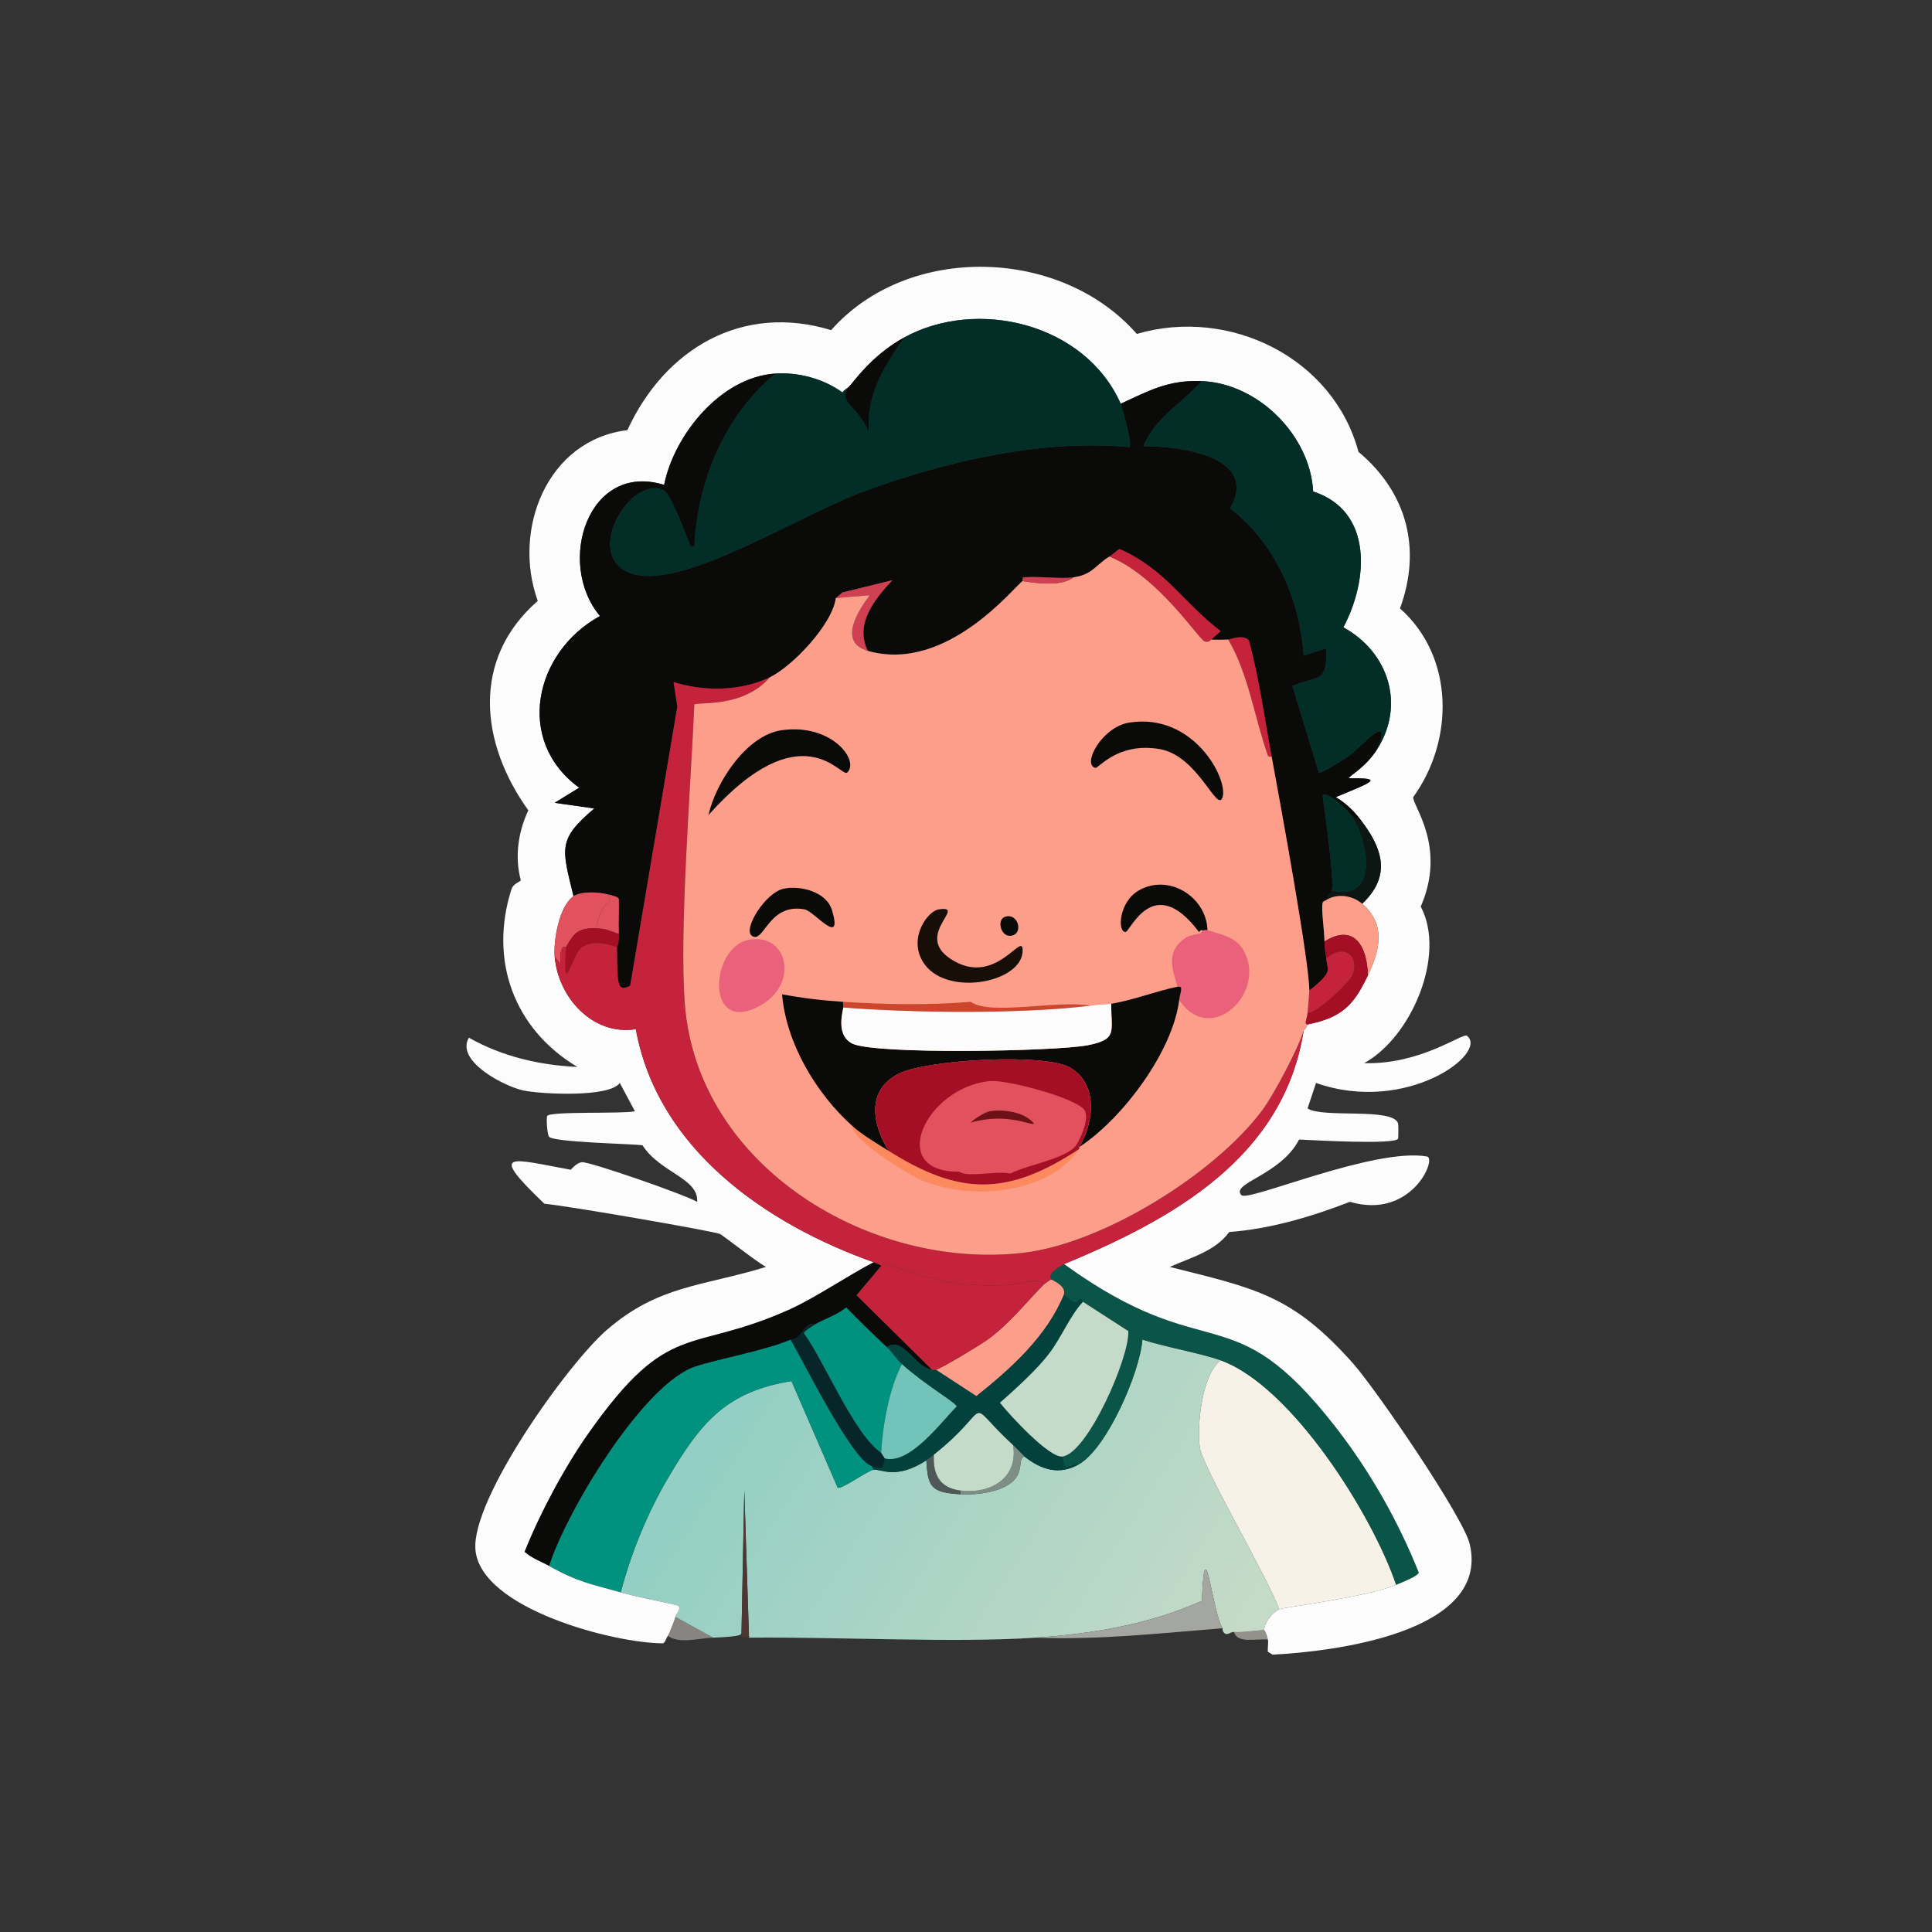 <?xml version="1.0" encoding="UTF-8"?>
<svg id="Layer_1" data-name="Layer 1" xmlns="http://www.w3.org/2000/svg" xmlns:xlink="http://www.w3.org/1999/xlink" viewBox="0 0 1355.89 1355.89">
  <rect x="0" y="0" width="1355.89" height="1355.89" fill="#333333" stroke="none"/>
  <defs>
    <style>
      .laugh-cls-1 {
        fill: url(#linear-gradient);
      }

      .laugh-cls-1, .laugh-cls-2, .laugh-cls-3, .laugh-cls-4, .laugh-cls-5, .laugh-cls-6, .laugh-cls-7, .laugh-cls-8, .laugh-cls-9, .laugh-cls-10, .laugh-cls-11, .laugh-cls-12, .laugh-cls-13, .laugh-cls-14, .laugh-cls-15, .laugh-cls-16, .laugh-cls-17, .laugh-cls-18, .laugh-cls-19, .laugh-cls-20, .laugh-cls-21, .laugh-cls-22, .laugh-cls-23, .laugh-cls-24, .laugh-cls-25, .laugh-cls-26, .laugh-cls-27, .laugh-cls-28 {
        stroke-width: 0px;
      }

      .laugh-cls-2 {
        fill: #f7f2e8;
      }

      .laugh-cls-3 {
        fill: #4f5857;
      }

      .laugh-cls-4 {
        fill: #4e3632;
      }

      .laugh-cls-5 {
        fill: #878481;
      }

      .laugh-cls-6 {
        fill: #a40f26;
      }

      .laugh-cls-7 {
        fill: #0a0a09;
      }

      .laugh-cls-8 {
        fill: #0c1713;
      }

      .laugh-cls-9 {
        fill: #062629;
      }

      .laugh-cls-10 {
        fill: #0b5548;
      }

      .laugh-cls-11 {
        fill: #180e08;
      }

      .laugh-cls-12 {
        fill: #c3dbc8;
      }

      .laugh-cls-13 {
        fill: #cc462d;
      }

      .laugh-cls-14 {
        fill: #e1515e;
      }

      .laugh-cls-15 {
        fill: #c5233b;
      }

      .laugh-cls-16 {
        fill: #a4a7a1;
      }

      .laugh-cls-17 {
        fill: #cf4152;
      }

      .laugh-cls-18 {
        fill: #93928a;
      }

      .laugh-cls-19 {
        fill: #6d1118;
      }

      .laugh-cls-20 {
        fill: #7c8e85;
      }

      .laugh-cls-21 {
        fill: #fd9e8a;
      }

      .laugh-cls-22 {
        fill: #fc8a5e;
      }

      .laugh-cls-23 {
        fill: #72c4bb;
      }

      .laugh-cls-24 {
        fill: #ea617b;
      }

      .laugh-cls-25 {
        fill: #fcfcfc;
      }

      .laugh-cls-26 {
        fill: #01917f;
      }

      .laugh-cls-27 {
        fill: #03413d;
      }

      .laugh-cls-28 {
        fill: #032e27;
      }
    </style>
    <linearGradient id="linear-gradient" x1="532.84" y1="963.7" x2="850.83" y2="1166.9" gradientUnits="userSpaceOnUse">
      <stop offset="0" stop-color="#93cfc4"/>
      <stop offset="1" stop-color="#c5dac7"/>
    </linearGradient>
  </defs>
  <path class="laugh-cls-5" d="m500.51,1149.33c-9.74.34-24.28,4.6-31.78-1.32.9-1.3,4.63-10.9,5.3-13.24l26.48,14.57Z"/>
  <path class="laugh-cls-18" d="m887.15,1144.03c1.19.8,2.35,5.19,2.65,6.62-8.62-.83-21.26,3.08-23.83-5.3,7.41.43,13.91-1.02,21.19-1.32Z"/>
  <path class="laugh-cls-21" d="m746.8,908.34c-12.28,29.76-36.92,51.79-61.57,71.5q-14.23-9.27-28.47-18.54c3.12-.43,31.64-17.7,36.41-21.19,15.21-11.11,26.13-25.13,39.06-38.4,1.33-1.37,3.97-2.6,5.3-3.97,12.2,5.73,8.74,10.02,9.27,10.59Z"/>
  <g>
    <path class="laugh-cls-1" d="m856.7,954.68c-13.28,9.85-16.94,46.6-14.57,61.57,2.2,13.87,48.25,92.08,55.61,113.21-5.02,2.19-10.31,9.36-10.59,14.57-7.28.3-13.78,1.75-21.19,1.32-2.49-.14-3.39,1.89-5.96,1.32-2.66-1.79-1.83-3.71-1.99-3.97-7.88-13.26-12.26-72.95-14.57-19.2-36.24,16.34-76.71,23.12-116.52,25.82-56.28,3.81-138-.6-201.26,0q-1.66-51.64-3.31-103.28-.99,50.32-1.99,100.63c-1.06.01,2.1,1.89-19.86,2.65l-26.48-14.57c.7-2.47,4.21-5.59,1.99-7.94-13.39-3.32-27.09-5.55-40.39-9.27,7.36-27.77,18.51-55.3,33.1-80.11,22.87-38.87,40.77-60.79,86.73-68.19q16.22,37.41,32.44,74.81c2.76,1.37,21.08-12.01,25.16-12.58,5.33-.74,15.64,7.31,37.08-6.62.89,19.16,3.75,22.59,23.83,23.83,11.7.73,33.23-1.65,39.72-12.58,3.93-6.62,1.08-12.51,5.3-13.9,12.16,9.6,24.77,13.23,38.4,5.3,19.54-11.38,42.5-64.07,44.36-87.39,15.9,5.24,41.01,9.53,54.95,14.57Z"/>
    <path class="laugh-cls-16" d="m858.02,1142.71c-43.5,3.46-87.54,8.37-131.09,6.62,39.81-2.7,80.28-9.48,116.52-25.82,2.31-53.75,6.68,5.94,14.57,19.2Z"/>
    <path class="laugh-cls-4" d="m525.67,1149.33c-7.92.08-4.93-2.65-5.3-2.65q.99-50.32,1.99-100.63,1.66,51.64,3.31,103.28Z"/>
    <path class="laugh-cls-2" d="m979.84,1112.25c-22.21,8.99-78.25,15.53-82.09,17.21-7.36-21.13-53.41-99.34-55.61-113.21-2.37-14.97,1.29-51.72,14.57-61.57,49.59,17.91,106.3,107.92,123.14,157.57Z"/>
    <path class="laugh-cls-26" d="m554.8,940.12c9.03,15.08,43.05,84.45,56.94,88.72l1.32,2.65c-4.08.57-22.39,13.95-25.16,12.58q-16.22-37.41-32.44-74.81c-45.96,7.4-63.86,29.32-86.73,68.19-14.6,24.81-25.74,52.34-33.1,80.11-21.05-5.89-29.95-7.13-50.32-18.54,12.33-38.58,64-123.93,99.97-139.03,11.88-4.99,51.25-11.87,69.52-19.86Z"/>
    <path class="laugh-cls-10" d="m746.8,887.15c102.53,74.09,116.62,19.33,190.67,114.54,24.04,30.91,43.73,65.67,58.26,101.96-.47,2.55-12.97,7.43-15.89,8.61-16.84-49.65-73.55-139.66-123.14-157.57-13.94-5.03-39.05-9.33-54.95-14.57-1.85,23.32-24.81,76.01-44.36,87.39-8.53.56-9.81,6.45-11.92-5.3,17.6-1.78,47.58-70.16,46.34-88.05l-31.78-20.52c-3.79-7.4-1.32,7.73-13.24-5.3-.53-.58,2.93-4.87-9.27-10.59.56-.58-4.2-3.43,9.27-10.59Z"/>
    <path class="laugh-cls-7" d="m618.36,888.48q-8.61,10.26-17.21,20.52,26.48,26.15,52.96,52.3c-12.93-2.26-19.93-23.68-31.78-15.89-9.73-9.06-19.18-18.31-28.47-27.81-5.76,5.06-17.67,9.09-21.85,11.92-6.98-3.21-9.99,11.77-17.21,10.59-18.26,8-57.64,14.88-69.52,19.86-35.97,15.1-87.64,100.45-99.97,139.03-5.77-3.23-12.21-5.35-17.21-9.93,10.85-27.21,28.1-59.46,45.02-83.42,56.95-80.67,70.48-54.99,141.02-86.73,17.73-7.98,40.79-23.66,58.92-33.1,6.36,2.26,5.02,2.56,5.3,2.65Z"/>
    <path class="laugh-cls-27" d="m760.04,913.63c-9.18,9.82-15.02,24.84-23.83,36.41-8.67,11.38-23.53,24.73-34.43,34.43,6.43,8.24,34.39,38.68,43.7,37.74,2.11,11.75,3.39,5.85,11.92,5.3-13.63,7.94-26.24,4.31-38.4-5.3-.59-.46-5.02-5.25-7.94-7.94-36.46-33.56-11.59-28.38-55.61,6.62-1.62,1.29-3.59,2.86-5.3,3.97-21.43,13.93-31.75,5.88-37.08,6.62l-1.32-2.65c7.39,2.27,7.71,2.78,9.27-5.3,17.48,4.47,39.29-25.31,50.32-36.41.17-2.42-21.82-14.82-38.4-29.79-3.75-3.38-6.89-8.47-10.59-11.92,11.85-7.79,18.85,13.62,31.78,15.89.87-.05,1.79.12,2.65,0q14.23,9.27,28.47,18.54c24.65-19.71,49.29-41.75,61.57-71.5,11.92,13.03,9.45-2.1,13.24,5.3Z"/>
    <path class="laugh-cls-9" d="m572.01,929.52c-2.73,1.85-5.73,3.43-7.94,5.96,14.6,19.95,35.06,70.74,54.29,84.08.35.24,2.42,3.91,2.65,3.97-1.55,8.08-1.88,7.56-9.27,5.3-13.89-4.26-47.9-73.64-56.94-88.72,7.23,1.18,10.23-13.8,17.21-10.59Z"/>
    <path class="laugh-cls-12" d="m760.04,913.63l31.78,20.52c1.24,17.89-28.74,86.28-46.34,88.05-9.31.94-37.27-29.49-43.7-37.74,10.9-9.7,25.75-23.04,34.43-34.43,8.82-11.57,14.65-26.6,23.83-36.41Z"/>
    <path class="laugh-cls-26" d="m622.33,945.41c3.71,3.45,6.84,8.53,10.59,11.92-8.96,17.32-13.44,42.94-14.57,62.23-19.23-13.34-39.69-64.14-54.29-84.08,2.21-2.53,5.22-4.11,7.94-5.96,4.17-2.82,16.09-6.85,21.85-11.92,9.29,9.5,18.74,18.75,28.47,27.81Z"/>
    <g>
      <path class="laugh-cls-20" d="m718.99,1022.21c-4.22,1.39-1.36,7.28-5.3,13.9-6.49,10.93-28.03,13.3-39.72,12.58v-2.65c20.83,2.68,40.67-8.37,37.08-31.78,2.93,2.69,7.36,7.48,7.94,7.94Z"/>
      <path class="laugh-cls-3" d="m673.97,1046.05v2.65c-20.08-1.25-22.95-4.67-23.83-23.83,1.71-1.11,3.68-2.69,5.3-3.97-.81,14.12,4.24,23.32,18.54,25.16Z"/>
      <path class="laugh-cls-12" d="m711.05,1014.27c3.6,23.41-16.24,34.46-37.08,31.78-14.29-1.84-19.34-11.03-18.54-25.16,44.02-35,19.16-40.18,55.61-6.62Z"/>
    </g>
    <path class="laugh-cls-23" d="m621.01,1023.54c-.23-.06-2.3-3.73-2.65-3.97,1.12-19.3,5.6-44.92,14.57-62.23,16.58,14.97,38.57,27.37,38.4,29.79-11.03,11.1-32.84,40.88-50.32,36.41Z"/>
  </g>
  <g>
    <path class="laugh-cls-25" d="m889.8,1150.65c-.29-1.43-1.46-5.82-2.65-6.62.28-5.2,5.57-12.37,10.59-14.57,3.85-1.68,59.89-8.23,82.09-17.21,2.92-1.18,15.42-6.06,15.89-8.61-14.53-36.28-34.22-71.05-58.26-101.96-74.05-95.2-88.14-40.44-190.67-114.54,76.52-31.68,154.31-74.86,168.16-164.19.06-.23,1.55-.55,2.65-3.97,24.21-4.88,32.39-13.47,42.37-34.43,7.91-16.59,13.35-35.42-3.97-50.32,19.06-18.04,15.48-36.06,1.32-55.61-5.88-8.12-11.27-13.96-19.86-19.2,26.6-11.06,33.87-13.44,9.27-13.24-.87-1.13,11.33-7.02,19.86-20.52,19.74-31.26,7.82-68.06-23.83-85.4,17.71-33.2,20.81-81.71-21.19-95.34-2.08-39.19-38.38-75.83-78.12-77.46-23.3-.96-36.74,6.56-56.94,15.89-24.84-56.25-100.7-74.79-152.27-46.34-23.39,12.9-36.39,32.79-38.4,34.43-1.57,1.28-3.4,2.26-4.63,3.97-13.39-9.66-30.73-14.25-47.01-13.24-38,2.36-70.91,42.52-78.12,78.12-53.27-16.57-76.16,54.69-45.02,92.03-46.14,25.33-59.83,87.54-14.57,120.49l-17.21,10.59q13.9,1.99,27.81,3.97c-25.94,22-22.76,27.84-14.57,61.57-10.1,7.02-14.17,30.92-13.24,42.37,2.3,28.5,26.57,55.76,56.94,50.98,15.17,83.95,91.17,136.66,166.84,163.53-18.14,9.45-41.19,25.12-58.92,33.1-70.54,31.74-84.07,6.06-141.02,86.73-16.92,23.96-34.17,56.21-45.02,83.42,5.01,4.58,11.44,6.7,17.21,9.93,20.37,11.4,29.27,12.65,50.32,18.54,13.29,3.72,26.99,5.95,40.39,9.27,2.22,2.35-1.29,5.48-1.99,7.94-.66,2.34-4.4,11.94-5.3,13.24-1.49,2.17-1.32,3.76-3.31,5.3-34.36.05-127.98-24.25-131.75-65.54-3.23-35.38,64.49-130.31,92.03-154.26,36.44-31.69,67.68-30.72,111.89-44.36-6.69-3.56-30.57-22.48-32.44-23.17-5.86-2.16-104.71-19.38-123.14-21.19-39.74-38.12-24.03-31.62,18.54-23.83,2.02-2.2,4.84-5.02,7.94-5.3,5.12-.45,70.06,21.92,80.77,27.81,1.18-16.62-25.88-20.3-38.4-39.72-9.3-1.07-62.46-2.08-65.54-5.96-1.35-1.7-2.03-13.27-1.32-14.57,1.92-3.5,52.97-1.34,61.57-3.31q-5.3-9.93-10.59-19.86c-7.58,10.46-55.59,7.79-67.53,5.3-13.36-2.79-48.07-20.68-38.4-37.08,23.15,13.15,49.69,19.35,76.14,20.52-44.67-26.73-62.01-74.85-46.34-124.47,1.43-4.53,6.27-5.23,6.62-6.62-4.33-16.2-1.88-33.75,5.3-48.99-34.02-47.35-40.04-106.32,6.62-146.98-18.04-49.82,6.38-113.02,62.9-119.83,26.35-57.32,80.76-89.21,143-70.18,54.04-61.25,161.36-58.15,214.51,2.65,64.91-19.03,137.81,16.57,155.58,82.76,34.12,28.57,44.43,68.08,29.13,109.9,38.18,33.79,38.17,92.54,9.27,132.41-.62,5.86,23.66,34.74,5.3,76.8,18.05,34.1-6.62,91.74-39.72,109.9,39.81,1.16,69.21-21.53,72.16-19.2,15.33,12.1-42.5,55.43-105.93,33.1q-2.98,8.94-5.96,17.88c10.5,7.06,60.32-.88,63.56,10.59.26.91.21,10.11,0,10.59-2,4.51-60.5,1.02-69.52.66-12.71,25.02-48.54,30.66-40.39,39.06,4.68,4.81,93.5-33.77,130.42-27.14,6.53,2.56-11.9,44.31-54.29,31.78-27.15,10.46-55.56,18.98-84.74,21.19-9.81,13.51-27.12,17.96-41.71,24.5,60.38,15.19,85.9,19.74,128.44,67.53,16.26,18.26,77.67,107.98,82.09,127.11,14.42,62.35-96.77,75.39-138.37,77.46q-1.66-.99-3.31-1.99c-.34-2.67.49-6.21,0-8.61Z"/>
    <g>
      <path class="laugh-cls-7" d="m843.46,267.47c-13.78,15.26-32.75,25.7-41.05,45.68,25.25-.16,81.76,7.01,60.91,43.7,32.02,24.44,48.84,63.91,51.64,103.28l15.89-5.3c.61,25.21-5.49,19.02-23.83,26.48q9.27,30.45,18.54,60.91c1.28,1.09,18.33-9.73,20.52-11.25,8.86-6.16,31.56-33.34,20.52-5.3-8.53,13.51-20.73,19.39-19.86,20.52,24.6-.2,17.34,2.19-9.27,13.24,8.59,5.24,13.98,11.08,19.86,19.2q-4.63-3.31-9.27-6.62c-4.12-5.77-18.05-17.33-19.86-13.9,1.99,13.66,8.09,59.1,6.62,66.87-.12.65-3.38,4.18-3.97,6.62-.04.16-2.39.83-2.65,1.99-1.03,4.62,1.1,18,1.32,27.14.19,7.87,1.31,11.11,1.32,11.92.18,8.17,5.99,8.24-11.92,22.51-.5-22.77-20.41-131.21-26.48-164.19-5.01-27.22-8.71-54.63-15.89-81.43-3.7-4.76-13.84-.67-14.57-.66-3.92.05-8.01.23-11.92,0l6.62-5.96c-26.53-20.15-38.41-43.16-70.84-57.6-2.71,1.28-4.81,3.8-7.28,5.3-9.53,5.77-11.88,12.75-25.16,14.57-9.17,1.26-24.66-.92-35.09,0-1.18.38-.48,2.54-.66,2.65-5.38,3.19-52.95,64.8-108.58,48.99-9.44-18.82,4.63-36.2,17.21-49.65q-17.54,4.3-35.09,8.61l-4.63,3.97c-2.36,18.5-30.67,48.11-46.34,55.61-20.44,9.78-46.19,10.12-67.53,3.31l2.65,17.21q-16.55,97.98-33.1,195.97c-9.49,4.89-8.87-1.76-9.27-27.14,0-.47,1.58-1.58,1.32-9.27-.27-8.15.2-16.34,0-24.5-.84-2-5.77-2.72-7.94-3.31-6.06-1.63-18.67-2.27-23.83,1.32-8.19-33.73-11.37-39.58,14.57-61.57q-13.9-1.99-27.81-3.97l17.21-10.59c-45.26-32.95-31.58-95.16,14.57-120.49-31.14-37.34-8.25-108.59,45.02-92.03-.04.19,1.6-.5,0,3.97-21.23-11.41-54.28,39.14-28.47,55.61,31.86,20.33,117.79-35.81,166.84-54.29,56.83-21.41,127.39-37.77,188.02-31.78,2.81-.91-5.31-28.99-5.96-30.45,20.2-9.33,33.64-16.85,56.94-15.89Z"/>
      <path class="laugh-cls-28" d="m786.52,283.36c.65,1.47,8.77,29.54,5.96,30.45-60.63-5.99-131.2,10.37-188.02,31.78-49.05,18.48-134.97,74.62-166.84,54.29-25.81-16.47,7.23-67.02,28.47-55.61,5.09,2.74,15.72,31.8,18.54,39.06h2.65c2.14-45.47,21.16-91.89,56.94-121.16,16.28-1.01,33.62,3.58,47.01,13.24,1.23-1.71,3.06-2.69,4.63-3.97-8.59,10.63,6.06,12.95,13.9,31.78-1.79-26.8,10.34-45.09,24.5-66.21,51.57-28.45,127.43-9.91,152.27,46.34Z"/>
      <path class="laugh-cls-28" d="m966.6,525.67c11.03-28.04-11.66-.87-20.52,5.3-2.2,1.53-19.25,12.34-20.52,11.25q-9.27-30.45-18.54-60.91c18.35-7.46,24.44-1.27,23.83-26.48l-15.89,5.3c-2.8-39.37-19.62-78.84-51.64-103.28,20.86-36.69-35.65-43.86-60.91-43.7,8.29-19.98,27.26-30.42,41.05-45.68,39.74,1.63,76.04,38.27,78.12,77.46,41.99,13.63,38.89,62.14,21.19,95.34,31.65,17.34,43.57,54.15,23.83,85.4Z"/>
      <path class="laugh-cls-7" d="m544.21,262.17c-35.77,29.27-54.8,75.68-56.94,121.16h-2.65c-2.82-7.26-13.44-36.32-18.54-39.06,1.6-4.47-.04-3.78,0-3.97,7.22-35.6,40.12-75.76,78.12-78.12Z"/>
      <path class="laugh-cls-7" d="m595.85,271.44c2.01-1.64,15.01-21.52,38.4-34.43-14.16,21.11-26.29,39.41-24.5,66.21-7.84-18.83-22.49-21.15-13.9-31.78Z"/>
      <path class="laugh-cls-8" d="m957.33,578.64c14.16,19.55,17.74,37.58-1.32,55.61-6.63-5.7-17.35-7.56-25.16-2.65.59-2.44,3.85-5.97,3.97-6.62,33.67,8.07,25.47-35.86,13.24-52.96q4.63,3.31,9.27,6.62Z"/>
      <path class="laugh-cls-17" d="m609.09,456.82c-21.01-5.97-7.15-27.76,1.32-39.06l-23.83,1.99,4.63-3.97q17.54-4.3,35.09-8.61c-12.59,13.46-26.65,30.83-17.21,49.65Z"/>
      <path class="laugh-cls-28" d="m948.06,572.01c12.23,17.1,20.42,61.04-13.24,52.96,1.47-7.77-4.63-53.2-6.62-66.87,1.81-3.42,15.74,8.14,19.86,13.9Z"/>
    </g>
    <g>
      <path class="laugh-cls-14" d="m426.36,627.63c5.73,7.14-4.47,2.86-7.94,23.83-12.65-.15-15.37,2.98-21.19,13.24-.11.2-2.05-.57-2.65.66-3.54,7.27,2.32,16.03-5.3,5.96-.93-11.46,3.15-35.35,13.24-42.37,5.17-3.6,17.77-2.96,23.83-1.32Z"/>
      <path class="laugh-cls-6" d="m418.42,651.46c6.88.08,9.81,1.9,15.89,3.97.25,7.69-1.33,8.8-1.32,9.27-7.72-2.65-16.78-4.74-24.5,0-6.91,4.25-13.77,39.7-11.25,0,5.81-10.26,8.54-13.39,21.19-13.24Z"/>
      <path class="laugh-cls-14" d="m434.31,655.43c-6.08-2.07-9.01-3.89-15.89-3.97,3.48-20.97,13.67-16.69,7.94-23.83,2.17.59,7.11,1.31,7.94,3.31.2,8.15-.27,16.35,0,24.5Z"/>
    </g>
    <g>
      <path class="laugh-cls-15" d="m540.24,475.35c-19.25,22.22-51.3,16.84-52.96,19.2-2.42,56.87-10.74,159.11-6.62,210.53,9.13,113.98,130.49,186.69,237.68,174.12,55.59-6.52,133.96-55.11,167.5-99.97,8.04-10.75,25.75-44.17,29.13-56.27-13.86,89.32-91.64,132.51-168.16,164.19-13.47,7.16-8.71,10.02-9.27,10.59-1.33,1.37-3.96,2.6-5.3,3.97-2.65-6.32-16.72-.33-23.17,0-38.98,1.98-53.06-3.69-87.39-14.57-1.72-.55-2.3,1.66-3.31,1.32-.28-.09,1.06-.39-5.3-2.65-75.67-26.87-151.67-79.58-166.84-163.53-30.36,4.78-54.63-22.48-56.94-50.98,7.62,10.08,1.76,1.31,5.3-5.96.6-1.23,2.54-.46,2.65-.66-2.51,39.7,4.34,4.25,11.25,0,7.72-4.74,16.77-2.65,24.5,0,.39,25.39-.22,32.03,9.27,27.14q16.55-97.98,33.1-195.97l-2.65-17.21c21.34,6.81,47.09,6.47,67.53-3.31Z"/>
      <path class="laugh-cls-15" d="m850.08,448.87c-.24-.01-1.55,2.38-4.63,1.32-4.27-1.46-32.24-45.44-66.87-59.58,2.47-1.5,4.57-4.02,7.28-5.3,32.43,14.44,44.31,37.45,70.84,57.6l-6.62,5.96Z"/>
      <g>
        <path class="laugh-cls-21" d="m956.01,634.25c17.32,14.89,11.88,33.72,3.97,50.32-.4-20.19-9.48-37-30.45-23.83-.22-9.15-2.35-22.53-1.32-27.14.26-1.16,2.61-1.83,2.65-1.99,7.81-4.91,18.53-3.05,25.16,2.65Z"/>
        <g>
          <path class="laugh-cls-6" d="m959.98,684.56c-9.98,20.95-18.16,29.54-42.37,34.43-2.66-.17-.54-3.21,0-7.94,7.63-.54,30.14-22.39,31.78-27.14,4.76-13.79-6.58-21.79-18.54-11.25-.02-.8-1.13-4.04-1.32-11.92,20.97-13.17,30.06,3.64,30.45,23.83Z"/>
          <path class="laugh-cls-15" d="m917.61,711.05c.28-2.5,1.34-15.09,1.32-15.89,17.9-14.27,12.09-14.34,11.92-22.51,11.96-10.53,23.3-2.53,18.54,11.25-1.64,4.75-24.15,26.61-31.78,27.14Z"/>
        </g>
      </g>
      <path class="laugh-cls-15" d="m892.45,530.97c-.88,0-2.28.37-2.65-.66-9.42-26.73-13.51-57.05-27.81-81.43.73,0,10.87-4.1,14.57.66,7.18,26.81,10.88,54.21,15.89,81.43Z"/>
      <path class="laugh-cls-15" d="m732.23,901.72c-12.93,13.27-23.86,27.29-39.06,38.4-4.77,3.49-33.3,20.76-36.41,21.19-.85.12-1.78-.05-2.65,0q-26.48-26.15-52.96-52.3,8.61-10.26,17.21-20.52c1.01.34,1.59-1.87,3.31-1.32,34.33,10.87,48.41,16.55,87.39,14.57,6.46-.33,20.52-6.32,23.17,0Z"/>
      <g>
        <path class="laugh-cls-21" d="m850.08,448.87c3.91.23,7.99.05,11.92,0,14.3,24.38,18.39,54.7,27.81,81.43.36,1.03,1.77.66,2.65.66,6.07,32.98,25.98,141.42,26.48,164.19.02.8-1.04,13.39-1.32,15.89-.54,4.74-2.66,7.77,0,7.94-1.1,3.43-2.58,3.74-2.65,3.97-3.38,12.11-21.09,45.52-29.13,56.27-33.54,44.86-111.91,93.45-167.5,99.97-107.19,12.57-228.55-60.15-237.68-174.12-4.12-51.43,4.2-153.67,6.62-210.53,1.67-2.36,33.71,3.02,52.96-19.2,15.67-7.5,43.99-37.11,46.34-55.61l23.83-1.99c-8.48,11.3-22.34,33.09-1.32,39.06,55.62,15.81,103.2-45.81,108.58-48.99,10.37,1.66,27.73,3.74,35.75-2.65,13.28-1.82,15.62-8.79,25.16-14.57,34.63,14.15,62.6,58.13,66.87,59.58,3.08,1.05,4.39-1.34,4.63-1.32Z"/>
        <g>
          <path class="laugh-cls-17" d="m753.42,405.18c-8.02,6.39-25.39,4.31-35.75,2.65.18-.11-.52-2.27.66-2.65,10.43-.92,25.92,1.26,35.09,0Z"/>
          <g>
            <path class="laugh-cls-7" d="m548.84,512.43c35.11-4.81,54.71,21.58,45.68,29.79-4.21,3.83-31.68-43.66-97.32,29.79,5.16-22.96,26.69-56.17,51.64-59.58Z"/>
            <path class="laugh-cls-7" d="m792.48,507.13c45.11-7.17,69.53,39.55,65.54,52.3-3.71,11.87-17.06-29.24-44.36-33.76-29.56-4.9-42.69,13.88-45.02,13.24-9.35-2.58,4.73-28.74,23.83-31.78Z"/>
            <path class="laugh-cls-11" d="m658.74,638.22c20.63-3.06-17.12,17.46,7.94,34.43,32.41,21.93,52.03-21.8,50.98-4.63-1.36,22.2-55.3,31.99-70.18,6.62-10.04-17.13,3.95-35.33,11.25-36.41Z"/>
            <g>
              <path class="laugh-cls-24" d="m847.43,652.79c9.14,2.92,19.84,4.73,25.16,13.9,17.17,29.6-22.89,68.37-45.02,35.09.44-3.52,1.75-6.34,1.32-8.61-.49-1.14-2.62-.53-2.65-.66-1.57-8.55-10.27-23.74,5.96-34.43,5.15-3.39,12.09-1.36,11.25-5.3,1.04.34,2.92-.34,3.97,0Z"/>
              <path class="laugh-cls-7" d="m847.43,652.79c-1.05-.34-2.93.34-3.97,0-.89-.29-1.41.86-1.99,1.32-32.22-42.83-48.33.17-51.64,0-5.83-.3-4.47-21.18,9.27-29.13,21.07-12.19,47.55,4.29,48.33,27.81Z"/>
            </g>
            <g>
              <path class="laugh-cls-24" d="m526.33,659.41c26.22-4.13,33.97,29.62,9.27,45.02-40.91,25.51-38.45-40.42-9.27-45.02Z"/>
              <path class="laugh-cls-7" d="m550.17,623.65c11.69-2.36,29.87,2.16,33.76,15.23,7.87,26.43-12.63.57-19.2-.66-25.65-4.83-28.58,24.55-37.08,18.54-6.44-4.56,9.45-30.46,22.51-33.1Z"/>
            </g>
            <path class="laugh-cls-22" d="m623.65,807.71c50.01,31.51,83.54,31.77,133.73-1.32-19.38,29.14-70.87,37.51-109.24,22.51-9.96-3.89-51.27-29.59-49.65-38.4,6.74,6.01,17.36,12.3,25.16,17.21Z"/>
            <path class="laugh-cls-7" d="m705.09,643.52c9.8-3.49,13.64,12.63,3.97,13.24-6.89.44-9.47-11.28-3.97-13.24Z"/>
            <g>
              <path class="laugh-cls-7" d="m826.24,692.51c.02.13,2.16-.48,2.65.66.42,2.27-.89,5.09-1.32,8.61-4.49,36.11-39.67,83.31-70.18,103.28,10.27-16.96,13.58-43.7-5.96-55.61-17.38-10.59-100.46-5.91-120.49,3.97-23.22,11.45-18.82,35.72-7.28,54.29-7.79-4.91-18.42-11.21-25.16-17.21-25.76-22.96-46.82-58.51-49.65-92.69,14.29,2.65,28.38,4.38,43.03,5.3-.16,1.27.26,2.77,0,3.97-1.93,8.76-3.36,20.05,5.96,25.16,14.67,8.05,143.65,5.64,165.51,1.32,21.37-4.22,16.29-9.57,16.55-29.13,15.33-2.45,31.05-8.8,46.34-11.92Z"/>
              <path class="laugh-cls-25" d="m779.9,704.43c-.27,19.56,4.82,24.91-16.55,29.13-21.86,4.32-150.84,6.72-165.51-1.32-9.32-5.11-7.89-16.4-5.96-25.16,49.74,3.86,124.82,4.67,173.46-1.32,4.61-.57,10.32-.65,14.57-1.32Z"/>
              <path class="laugh-cls-13" d="m765.33,705.75c-48.64,5.99-123.72,5.19-173.46,1.32.26-1.2-.16-2.7,0-3.97,29.72,1.87,59.67,2.43,89.38,0,14.04,9.8,59.79-1.35,84.08,2.65Z"/>
              <g>
                <path class="laugh-cls-6" d="m757.39,805.06c-.2.32.2,1.02,0,1.32-50.2,33.09-83.73,32.84-133.73,1.32-11.54-18.57-15.94-42.84,7.28-54.29,20.04-9.88,103.12-14.57,120.49-3.97,19.54,11.91,16.23,38.66,5.96,55.61Z"/>
                <g>
                  <path class="laugh-cls-14" d="m694.49,758.71c11.7-1.21,59,11.39,66.21,19.86,4.85,5.71-3.35,22.64-5.96,25.82-7.31,8.9-34.02,13.24-45.68,19.2-10.13-2.16-30.24,3.09-35.75-1.32-51.44.75-23.87-58.91,21.19-63.56Z"/>
                  <path class="laugh-cls-19" d="m694.49,779.9c9.32-1.65,24.95.47,31.12,8.61-.7,2.13-18.79-8.17-44.36-.66,2.42-2.69,10.3-7.42,13.24-7.94Z"/>
                </g>
              </g>
            </g>
          </g>
        </g>
      </g>
    </g>
  </g>
</svg>